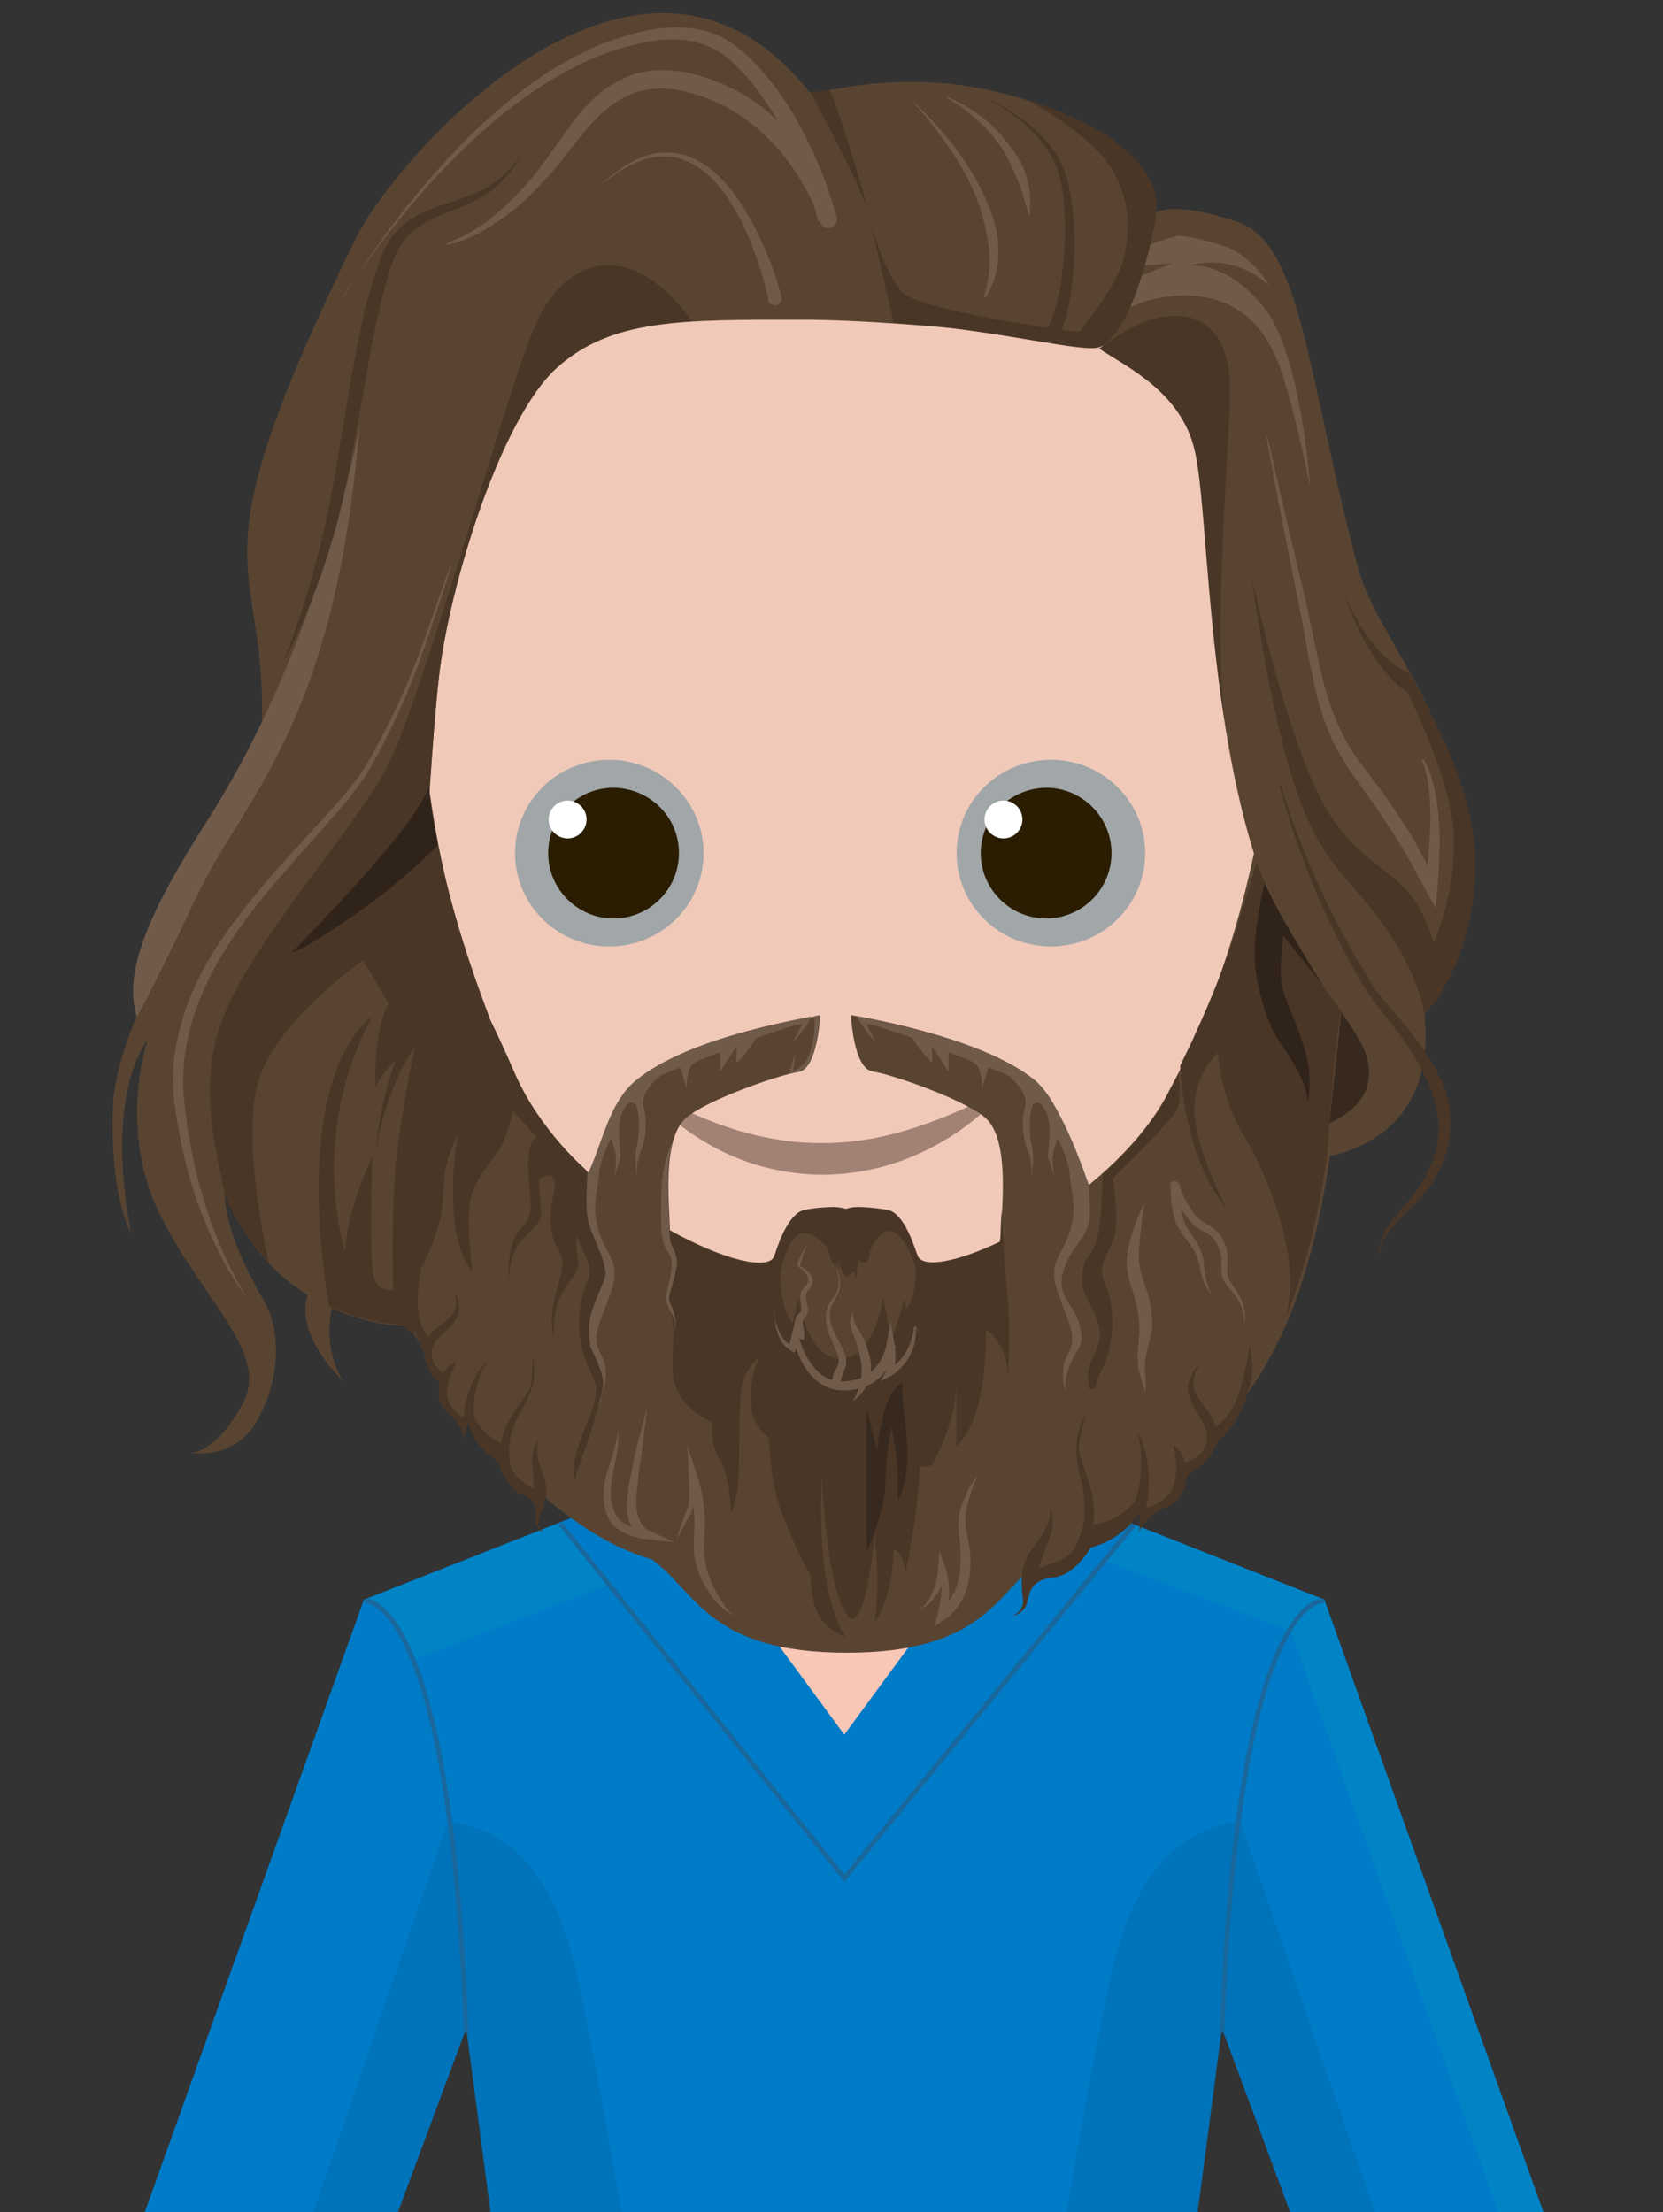 <?xml version="1.0" encoding="utf-8"?>
<!-- Generator: Adobe Illustrator 26.0.0, SVG Export Plug-In . SVG Version: 6.00 Build 0)  -->
<svg version="1.1" xmlns="http://www.w3.org/2000/svg" xmlns:xlink="http://www.w3.org/1999/xlink" x="0px" y="0px"
	 viewBox="75 25 351 467">
<rect x="75" y="25" width="351" height="467" fill="#333333" stroke="none"/>
<style type="text/css">
	.body{fill:#f9c7b5;}
	.face{fill:#f1c9b9;}
	.st2{fill:#A1A7A8;}
	.st3{fill:#2A1D01;}
	.st4{fill:#FFFFFF;}
	.st5{fill:#A38276;}
	.st6{fill:#007BC7;}
	.st7{opacity:0.8;fill:#0071B7;}
	.st8{fill:#0084C6;}
	.st9{fill:#18689E;}
	.st10{fill:#594432;}
	.st11{fill:#493627;}
	.st12{fill:#38291E;}
	.st13{fill:#705A4A;}
	.st14{fill:#30231A;}
</style>
<g id="Layer_5">
</g>
<g id="Layer_2">
	<path class="body" d="M338.7,367.6c0,0-1.6-3.3-24.5-10.9c-22.9-7.6-36.3-16-36.3-32.3c0-16.2,0-42.8,0-42.8h-27.5h-0.2H250h-0.2
		h-27.5c0,0,0,26.5,0,42.8c0,16.3-13.4,24.7-36.3,32.3c-22.9,7.6-24.5,10.9-24.5,10.9L111.1,500h39.1l20.3-58.8
		c0,0,10.4,17.1,17.9,58.8h61.5h0.2h0.2h0.2h61.5c7.5-41.7,17.9-58.8,17.9-58.8l20.3,58.8h39.1L338.7,367.6z"/>
	<path class="face" d="M355.1,170.2c0,79.3-35.2,134.2-103.6,134.2c-68.3,0-106.3-55.6-106.3-134.9c0-79.3,39.1-117.3,107.4-117.3
		C321,52.2,355.1,90.9,355.1,170.2z"/>
</g>
<g id="Layer_4">
	<g>
		<path class="st2" d="M223.5,205.1c0,10.9-8.9,19.7-19.9,19.7c-11,0-19.9-8.8-19.9-19.7c0-10.9,8.9-19.7,19.9-19.7
			C214.5,185.4,223.5,194.2,223.5,205.1z"/>
		<path class="st3" d="M218.3,205.1c0,7.6-6.2,13.8-13.8,13.8c-7.6,0-13.8-6.2-13.8-13.8c0-7.6,6.2-13.8,13.8-13.8
			C212.2,191.4,218.3,197.5,218.3,205.1z"/>
		<path class="st4" d="M198.8,198c0,2.2-1.8,4-4,4c-2.2,0-4-1.8-4-4s1.8-4,4-4C197,194,198.8,195.8,198.8,198z"/>
		<path class="st5" d="M210.8,254.6c12.1,7.3,25.1,11.9,38.2,11.7c13.2,0,25.9-5.1,38.5-11.7c-4.6,5.5-10.4,10-17,13.2
			c-6.6,3.3-14,5.1-21.5,5.2c-7.5,0-15-1.7-21.5-4.9C221,264.9,215,260.4,210.8,254.6z"/>
		<path class="st2" d="M276.9,205.1c0,10.9,8.9,19.7,19.9,19.7c11,0,19.9-8.8,19.9-19.7c0-10.9-8.9-19.7-19.9-19.7
			C285.8,185.4,276.9,194.2,276.9,205.1z"/>
		<path class="st3" d="M282,205.1c0,7.6,6.2,13.8,13.8,13.8c7.6,0,13.8-6.2,13.8-13.8c0-7.6-6.2-13.8-13.8-13.8
			C288.2,191.4,282,197.5,282,205.1z"/>
		<path class="st4" d="M282.8,198c0,2.2,1.8,4,4,4c2.2,0,4-1.8,4-4s-1.8-4-4-4C284.6,194,282.8,195.8,282.8,198z"/>
	</g>
	<polygon class="st6" points="403.6,500 354.5,362.7 292.2,338.1 253.2,391.2 214.2,338.1 151.8,362.7 102.7,500 156,500 
		173.3,453.4 173.6,454.5 179.6,500 252.3,500 254,500 326.7,500 332.7,454.5 333,453.4 350.3,500 	"/>
	<path class="st7" d="M169.5,409.6L138.4,500H156l17.3-46.6l0.3,1.2l6,45.5h27.9c0,0-5.5-34.1-10.6-57.7
		C192,419.7,181.6,410.8,169.5,409.6z"/>
	<path class="st7" d="M336.8,409.6l31.1,90.4h-17.6L333,453.4l-0.3,1.2l-6,45.5h-27.9c0,0,5.5-34.1,10.6-57.7
		C314.3,419.7,324.7,410.8,336.8,409.6z"/>
	<polygon class="st8" points="394.1,500 396.1,500 403.6,500 354.5,362.7 314.3,346.8 308.1,354.5 347.4,369.3 	"/>
	<path class="st9" d="M354.5,362.9l-0.1,0.5c0,0-1.3-0.1-3.3,1.6c-5.6,4.9-15.3,23-17.7,89.6l-0.1,0l-0.4-1.1l-0.2,1l-0.3,0
		c2.4-67.3,12.4-85.6,18.2-90.4c1.2-1,2.2-1.4,2.9-1.6L354.5,362.9L354.5,362.9z"/>
	<path class="st8" d="M193.3,346.4l-41.2,16.3c4.4,1.2,7,6.4,7,6.4l2.8,6.5l41.5-16.1L193.3,346.4z"/>
	<path class="st9" d="M151.8,362.9l0.1,0.5c0,0,1.3-0.1,3.3,1.6c5.6,4.9,15.3,23,17.7,89.6l0.1,0l0.4-1.1l0.2,1l0.3,0
		c-2.4-67.3-12.4-85.6-18.2-90.4c-1.2-1-2.2-1.4-2.9-1.6L151.8,362.9L151.8,362.9z"/>
	<g>
		<polygon class="st9" points="253.2,422.3 192.9,347 193.7,346.4 253.2,420.7 313.9,346.5 314.7,347.2 		"/>
	</g>
</g>
<g id="Layer_1">
	<path class="st10" d="M344.5,126.4l-3.8,1.2c7.1,18,6.6,80.6-18.7,127.2c-3.7,7.6-10.1,14.5-17.1,20.3c-4.1-5.7-5-16.5-11.6-22.1
		c-11.3-9.4-38.7-13.7-38.7-13.7s0.5,11.3,4.6,11.9s19.5,6,23.8,9.8c5.3,4.7,3.3,19.6,3.3,24.3c0,0.6-0.1,1.2-0.2,1.8
		c-9,4.3-16.3,5.7-17.4,3c-0.6-1.5-2.4-7.8-5.5-9.4c-1-0.5-5.3-0.9-7-0.9c-1,0-1.8,0.1-2.6,0.4c-0.8-0.2-1.6-0.4-2.6-0.4
		c-1.6,0-5.9,0.3-7,0.9c-3.1,1.6-5,8-5.5,9.4c-1.2,3.3-11,0.8-22.1-5.4c-0.1-5.3-1.7-19.1,3.3-23.6c4.2-3.8,19.7-9.2,23.8-9.8
		s4.6-11.9,4.6-11.9s-27.4,4.3-38.7,13.7c-5.7,4.8-7.2,13.5-10.1,19.5c-5.8-5.2-10.9-11.2-14.1-17.7
		c-25.3-46.6-24.3-108.5-17.2-126.5l-6-3c0,0-30.8,33.7-26.3,71.5c3.5,29.9,8,72.3,22.5,103.7c1.5,3.2,3.7,5,5.4,8
		c2.7,4.6,5.1,10.3,8.4,14.2c17.2,20.2,30.1,28.4,40.6,31.4c9.3,6.7,11.8,19.7,41.1,19.7c29.3,0,31.8-13,41.1-19.7
		c10.4-3,23.4-11.2,40.6-31.4c25.9-30.3,21.8-88,26.2-125.8C365.9,159,344.5,126.4,344.5,126.4z"/>
	<path class="st11" d="M360.9,198.7L346,182.4c-2.2,11.5-5.2,23.6-9,35.2c0,0,0,0,0,0.1c-2.5,9-6.7,19-9.7,25.5
		c-0.8,1.9-1.7,3.7-2.6,5.5c-0.4,0.8-0.6,1.3-0.6,1.3s0.4,18.9,9.9,30.3c0,0-6.9-13-6.9-20.9c0-7.9,5-12.2,5-12.2s0.4,9.3,5.3,17.3
		c4.8,8,13.2,27.2,8.6,39.5C359.2,273.1,357.5,229.7,360.9,198.7z"/>
	<path class="st10" d="M305.8,103.5"/>
	<path class="st10" d="M304.4,96.9c0,0,18.6,4.8,22.8,23.4c2.8,12.2,2.4,51.3,12.1,83.7c5.1,17.1,18.8,34.4,18.8,34.4
		s-1.2,4.1-3,30.7c0,0,25.8-3.1,19.9-33.9c0,0,9.8-11,8.8-31.7c-1.4-29.2-18-42.9-22.3-59.1c-10.6-40-11.7-68.1-25.4-72.6
		c-18.3-6.1-19.3,0.1-19.3,0.1L304.4,96.9z"/>
	<g>
		<path class="st11" d="M366.1,290.4c-0.1-1.2,0-2.4,0.4-3.6c0.4-1.1,1-2.2,1.7-3.2c1.4-2,3-3.7,4.4-5.5c2.9-3.5,5.1-7.6,5.8-12
			c0.7-4.4-0.3-8.7-2.1-12.8c-1.8-4.1-4.4-8-7.2-11.6c-1.4-1.8-2.9-3.7-4.3-5.6c-0.7-0.9-1.4-2-2-3l-1.8-3
			c-2.3-4.1-4.4-8.3-6.4-12.6c-3.9-8.6-7.1-17.4-9.5-26.5l0.3-0.1c2.7,9,6.2,17.7,10.3,26c2.1,4.2,4.3,8.3,6.7,12.3l1.8,3
			c0.6,1,1.2,1.9,2,2.8c1.4,1.8,3,3.6,4.5,5.4c3,3.6,6,7.4,8.1,11.8c1.1,2.2,1.9,4.6,2.2,7c0.4,2.5,0.2,5-0.3,7.4
			c-0.5,2.4-1.4,4.7-2.6,6.8c-1.2,2.1-2.7,4-4.4,5.7c-1.6,1.7-3.3,3.3-4.9,5c-0.7,0.9-1.4,1.8-1.9,2.8c-0.5,1-0.7,2.1-0.7,3.3
			L366.1,290.4z"/>
	</g>
	<path class="st11" d="M358.5,149.6c5.4,17,13.5,21.5,13.5,21.5s9.1,17.7,9.8,29.6c0.8,11.9-4.2,23.5-4.2,23.5s-0.2-2.1-2.8-7.1
		c-4.8-9.2-13.6-9.1-21.2-23.8c-7.6-14.7-14.5-46.8-14.5-46.8c8.1,55.9,15.1,57.6,25.1,70.1c10.9,13.6,11.4,22.7,11.4,22.7
		s10.5-10.4,10.8-31.1c0.2-14.6-7.1-28.6-13.8-41c-1.6-0.6-3.2-1.7-4.3-2.7C361.8,159.2,358.5,149.6,358.5,149.6z"/>
	<path class="st12" d="M355.6,262.1c0,0,7-2.8,8.1-8.4c1.1-5.6-1.6-9-5.6-15.1L355.6,262.1z"/>
	<path class="st13" d="M351.5,127.7c0,0-1.8-28.1-9.8-37.9c-8-9.9-15.6-8.7-15.6-8.7s8.7-3.2,16.8,4.2c-2.7-4.3-5.8-7.1-9.7-8.4
		c-3.7-1.2-6.8-1.9-9.5-2.2c-3.4,1-6.9,2.1-8.2,3c-3,2-4.5,6.4-4.5,6.4s2.8-3,7.2-3.2c4.3-0.3,4.3-0.3,4.3-0.3s-8.7,3.2-10.8,4.9
		c-2.1,1.8-4.9,10.4-4.9,10.4s2.4-3.6,4.6-4.8c0,0,5.4-3.9,14.3-3.7c8.9,0.2,14.6,4.8,18,11.7C347.2,105.9,351.5,127.7,351.5,127.7z
		"/>
	<g>
		<path class="st13" d="M342.5,117.2c1.9,8.4,3.8,16.7,5.8,25c1,4.2,2,8.3,2.9,12.5c0.9,4.2,1.7,8.4,2.7,12.5c0.5,2.1,1,4.1,1.7,6.1
			c0.7,2,1.4,3.9,2.3,5.8c0.9,1.9,1.9,3.7,3.1,5.4c1.1,1.7,2.5,3.3,3.8,5.1c2.6,3.4,5.1,7,7.4,10.7c2.3,3.7,4.2,7.6,6,11.5l-2.5,0.4
			c0.3-2.2,0.6-4.5,0.8-6.7c0.2-2.2,0.3-4.5,0.4-6.8c0-2.3,0-4.5-0.3-6.8c-0.2-2.2-0.7-4.5-1.5-6.6l0.3-0.1c1.2,2,1.9,4.3,2.4,6.5
			c0.5,2.3,0.8,4.6,0.9,6.9c0.2,2.3,0.2,4.6,0.1,6.9c-0.1,2.3-0.2,4.6-0.4,6.9l-0.4,4.3l-2.1-3.8c-2-3.8-4-7.5-6.3-11.1
			c-2.3-3.6-4.6-7.1-7.1-10.5c-1.2-1.7-2.6-3.5-3.7-5.4c-1.2-1.9-2.2-3.8-3.1-5.8c-0.9-2-1.6-4.1-2.2-6.2c-0.6-2.1-1.1-4.2-1.5-6.3
			c-0.9-4.2-1.6-8.4-2.4-12.6c-0.8-4.2-1.7-8.4-2.5-12.6c-1.7-8.4-3.3-16.8-4.8-25.2L342.5,117.2z"/>
	</g>
	<path class="st10" d="M309.9,98.1c0,0-40.6-5.6-65.8-5.6s-40-0.2-51.5,10.1c-11.9,10.6-22.9,46.3-25,65.7
		c-3.5,32.1-7.5,136.6-7.5,136.6s-35.4,0-41.9-44c-3.2-21.8,11.3-47.4,12.1-83.6c0.8-36.2-15.7-29.7,19.9-102.2
		c8-16.3,59.6-76,95.7-30.6c4,0.4,24.9-7.6,53.5,4.5c22.7,9.6,19.5,21.4,19.5,21.4L309.9,98.1z"/>
	<path class="st10" d="M134.8,147.5c3.4,10.9-4.1,31.3-10.2,49s-25.3,43.5-25.8,62.7s3.9,26.2,3.9,26.2s-6.1-27,3.5-41
		c0,0-6.5,18.8,2.6,37.1c9.2,18.3,23.1,29.2,17.5,39.7s-10.9,10.5-10.9,10.5s9.2,1.7,14-7c4.8-8.7,4.8-18.5,1.7-24.3
		c-3.1-5.8-11.3-18.9-7.9-30.3c3.5-11.3,14.4-6.4,14.4-6.4l2.3,34.9c0,0-3.2,7.3,7.7,18.2c0,0-4.8-6.2-2.4-16.5
		c2.4-10.3,9.1-98.5,9.1-98.5L134.8,147.5z"/>
	<path class="st13" d="M150.9,114.7c0,0-7.6,45-32,83.3c-12,18.8-18.1,31.9-15,41.7c0,0,3.7-6.6,12.4-25
		C126.3,193.4,145.8,178.3,150.9,114.7z"/>
	<g>
		<path class="st13" d="M147.7,87.4c3.2-5.2,6.7-10.3,10.3-15.1c3.7-4.9,7.6-9.6,11.8-14.1c4.2-4.5,8.6-8.7,13.5-12.6
			c4.8-3.9,10-7.3,15.6-9.9l2.1-1c0.7-0.3,1.5-0.6,2.2-0.8c1.5-0.6,2.9-1,4.4-1.5c3-0.9,6.1-1.5,9.3-1.6c3.2-0.1,6.5,0.3,9.5,1.6
			c3,1.3,5.6,3.5,7.7,5.7c4.4,4.5,7.9,9.8,10.7,15.3c2.9,5.6,5.1,11.3,6.8,17.4c0.3,1-0.3,2-1.3,2.3c-1,0.3-1.9-0.3-2.2-1.2l0-0.1
			c-0.6-1.9-1.5-4-2.5-5.9c-1-1.9-2.1-3.8-3.3-5.5c-2.4-3.5-5.4-6.7-8.7-9.3c-3.3-2.6-7.1-4.7-11.2-6c-4-1.3-8.2-1.9-12.1-0.9
			c-3.9,1-7.3,3.5-10.3,6.7c-1.5,1.6-2.8,3.3-4.2,5.1c-1.4,1.8-2.8,3.6-4.3,5.3c-3,3.4-6.2,6.7-9.9,9.4c-3.7,2.7-7.7,5-12.2,6
			l-0.1-0.4c4.2-1.5,8-3.9,11.3-6.9c3.3-2.9,6.3-6.2,8.9-9.7c1.3-1.8,2.6-3.6,3.9-5.4c1.3-1.9,2.6-3.7,4.1-5.5
			c1.5-1.8,3.2-3.5,5.1-4.9c1.9-1.4,4.2-2.6,6.5-3.3c4.8-1.4,9.9-0.8,14.3,0.6c4.5,1.4,8.8,3.6,12.5,6.5c3.7,2.9,6.9,6.5,9.4,10.4
			c1.3,1.9,2.4,4,3.4,6.1c1,2.1,1.9,4.2,2.6,6.6l-3.6,0.9c-1.4-5.7-3.5-11.4-6.2-16.8c-2.6-5.4-5.9-10.4-9.9-14.8
			c-2-2.2-4.2-4.1-6.8-5.2c-2.5-1.2-5.4-1.6-8.3-1.6c-2.9,0.1-5.8,0.6-8.7,1.4c-1.4,0.4-2.9,0.8-4.3,1.3l-2.1,0.8l-2.1,0.9
			c-2.7,1.2-5.4,2.6-8,4.2c-2.6,1.6-5.1,3.3-7.5,5.1c-4.8,3.6-9.3,7.7-13.6,12.1c-4.3,4.3-8.3,8.9-12.1,13.7
			c-3.8,4.8-7.4,9.7-10.7,14.8L147.7,87.4z"/>
	</g>
	<g>
		<path class="st13" d="M237.2,88.2c-1-4.4-2.4-8.9-4.2-13.1c-1.8-4.2-4-8.4-7.1-11.7c-1.5-1.7-3.3-3.1-5.3-4.1
			c-2-1-4.3-1.4-6.6-1.2c-2.3,0.2-4.5,0.9-6.5,2.1c-1.1,0.5-2,1.2-3,1.8c-1,0.7-1.8,1.4-2.8,2.1c0.9-0.8,1.7-1.6,2.7-2.3
			c1-0.7,1.9-1.4,2.9-2c2-1.3,4.3-2.2,6.6-2.5c2.4-0.3,4.9,0,7.1,1c2.2,0.9,4.2,2.4,5.9,4.1c1.7,1.7,3.2,3.6,4.5,5.6
			c1.3,2,2.5,4.1,3.5,6.2c2.1,4.3,3.8,8.7,5,13.4c0.2,0.8-0.2,1.6-1,1.8c-0.8,0.2-1.6-0.2-1.8-1C237.2,88.3,237.2,88.2,237.2,88.2
			L237.2,88.2z"/>
	</g>
	<path class="st11" d="M180.9,246.5c-6.6-16.7-12.4-33.5-15.3-54c0.7-9.8,1.3-18.3,2-24.3c2.1-19.4,13.1-55.1,25-65.7
		c7.5-6.7,16.3-8.9,28.5-9.7c-12.8-17.7-26.9-14.1-33.4,1.5c-6.5,15.6-23.8,79.2-31.2,93s-29.9,38.1-35.2,54.7
		c-4,12.7-1.2,23.2,1,34.5c1.8,6.3,7.8,13.2,9.4,15c-2.4-11.5-4.8-27.3-2.5-37C133.1,238,160,222,160,222l4.8,13.1
		c0,0-9.4,15.5-10.4,32.8c0,0,2.6-20,14.3-28.2l4.2,10.8c0,0-11.3,17.9-11.8,31.1c-0.3,6.9-0.9,15.8-1,23.3c0.1,0.1,0.9,1.3,2.3,1.6
		c0.5-10.5,1.8-24.7,3.7-29.8C171.7,260.5,181.1,246.8,180.9,246.5z"/>
	<g>
		<path class="st11" d="M299.4,48.9c-2.6-1.1-5.2-2.1-7.7-2.9c0.2,0.1,13.6,7.5,17.8,14.4c4.2,6.9,4.1,13.5,2.6,19.4
			c-1.5,5.9-9.4,15.3-9.4,15.3s-34.1-4.4-37.5-8.6c-4-5.1-6.4-14.4-6.4-14.4l4.8,21c22.5,1.5,40.6,6.7,43.7,5.1
			c7.7-4.1,11.6-26.9,11.6-26.9C319.7,66.7,319.4,57.4,299.4,48.9z"/>
		<path class="st11" d="M251.7,48c-0.5-1.5-1.1-2.9-1.6-4.1c-1.9,0.3-3.3,0.6-4.1,0.5c0,0,9.2,16.9,12.2,24.8
			C258.2,69.2,254.1,54.8,251.7,48z"/>
	</g>
	<g>
		<path class="st11" d="M282.5,45.5c4.5,1.9,8.8,4.6,12.3,8.1c1.7,1.8,3.3,3.8,4.3,6.1c1,2.3,1.6,4.8,2,7.3
			c0.8,4.9,0.8,9.9,0.5,14.9c-0.2,2.5-0.5,5-1,7.4c-0.2,1.2-0.5,2.5-0.9,3.7c-0.4,1.2-0.9,2.5-1.7,3.7l-2.4-1.7
			c0.6-0.8,1.1-1.8,1.5-2.9c0.4-1.1,0.7-2.2,1-3.4c0.6-2.3,1-4.7,1.2-7.1c0.5-4.8,0.7-9.7,0.2-14.4c-0.3-2.4-0.7-4.8-1.6-7
			c-0.8-2.2-2.2-4.2-3.7-6.1C291,50.5,286.9,47.6,282.5,45.5z"/>
	</g>
	<path class="st11" d="M286.4,280.6L286.4,280.6c-0.1,2-0.2,3.7-0.2,4.8c0,0.6-0.1,1.2-0.2,1.8c-9,4.3-16.3,5.7-17.4,3
		c-0.6-1.5-2.4-7.8-5.5-9.4c-1-0.5-5.3-0.9-7-0.9c-1,0-1.8,0.1-2.6,0.4c-0.8-0.2-1.6-0.4-2.6-0.4c-1.6,0-5.9,0.3-7,0.9
		c-3.1,1.6-5,8-5.5,9.4c-1.2,3.3-11,0.8-22.1-5.4c0-1.1-0.1-2.5-0.2-4.2c-0.4,1.2-0.7,2.5-0.7,3.8c0,4,3.7,5.7,2.3,8.5
		s-2.3,4.6-1.1,9.2c1.2,4.6,0.2,5,0.4,12.5c0.2,7.5,8.4,10.7,8.4,10.7s-0.7,4.3,1.5,7.8c2.2,3.5,2.4,11.3,2.4,11.3s1.7-2.8,1.7-10.8
		s0-9.4,0.4-14.6c0.4-5.2,3.9-7.5,3.9-7.5s-3,5.4-1.5,12c1.5,6.6,16.4,13.3,16.4,13.3l21.4-2.4c0,0,5.4-8.7,5.2-18c0,0,0.2,8,0,13.9
		c0,0,6.5-4.3,6.3-24.4c0-0.1,0-0.2,0-0.3c1.6,1.2,4.7,4.4,4.6,10c0,0,0.7-8.6,0-16.5C286.9,291.2,286.4,280.6,286.4,280.6z"/>
	<g>
		<path class="st11" d="M334.6,106.4c-0.3-11.3-6-15.8-14.1-14.5c-5.6,0.9-11,4.8-13.5,6.7c5.8,3.9,17.4,9.1,20.3,21.9
			c2,8.9,2.4,32.2,6.2,56.7C330.9,155.9,334.8,116.7,334.6,106.4z"/>
		<path class="st11" d="M334.3,182.6c0,0.2,0.1,0.5,0.1,0.7C334.4,183,334.4,182.8,334.3,182.6z"/>
	</g>
	<g>
		<path class="st11" d="M196.4,338c0,0-0.1-0.1-0.1-0.3C196.3,338.2,196.4,338,196.4,338z"/>
		<path class="st11" d="M197.2,273.8c0,0-1.8,9.2,0,13.4c1.8,4.2,3.1,5.5,1.6,8.7s-2.3,9-0.7,14.8c1.6,5.8,4.8,5.7,0.7,15
			c-3.3,7.6-2.8,10.9-2.5,12c0.1-0.5,0.4-1.8,1.5-4.9c2.2-5.9,5.3-15.8,4.4-19c-0.8-3.2-3.6-5.5-1.8-10.1c1.8-4.7,3.7-5.7,3.1-10.2
			c-0.6-4.5-2.8-2.6-3.7-10.9c-0.3-2.5-0.4-6.1-0.5-10c0,0.1-0.1,0.2-0.1,0.3c-5.8-5.2-10.9-11.2-14.1-17.7
			c-0.6-1.1-1.2-2.3-1.8-3.5c-0.3,2.2-0.6,5.8,0.3,7.6C184.9,261.9,197.2,273.8,197.2,273.8z"/>
		<path class="st11" d="M309.8,273.8c0,0,1.8,9.2,0,13.4c-1.8,4.2-3.1,5.5-1.6,8.7s2.3,9,0.7,14.8c-1.6,5.8-4.8,5.7-0.7,15
			c3.3,7.6,2.8,10.9,2.5,12c-0.1-0.5-0.4-1.8-1.5-4.9c-2.2-5.9-5.3-15.8-4.4-19c0.8-3.2,3.6-5.5,1.8-10.1c-1.8-4.7-3.7-5.7-3.1-10.2
			c0.6-4.5,2.8-2.6,3.7-10.9c0.3-2.5,0.4-6.1,0.5-10c0,0.1,0.1,0.2,0.1,0.3c5.8-5.2,10.9-11.2,14.1-17.7c0.6-1.1,1.2-2.3,1.8-3.5
			c0.3,2.2,0.6,5.8-0.3,7.6C322.1,261.9,309.8,273.8,309.8,273.8z"/>
	</g>
	<g>
		<path class="st13" d="M274.8,45.4c2.5,1,4.8,2.4,7,4c2.2,1.6,4.1,3.5,5.8,5.7c0.9,1,1.6,2.2,2.4,3.4c0.4,0.6,0.6,1.2,0.9,1.8
			c0.1,0.3,0.3,0.6,0.4,0.9l0.3,1c0.9,2.6,1,5.5,0.7,8.1l0,0.1l-0.2,0l0-0.1c-0.8-2.6-1.3-5.1-2.4-7.5c-1-2.3-2-4.7-3.5-6.9
			c-1.5-2.1-3.2-4.1-5.2-5.8c-2-1.8-4.1-3.3-6.4-4.6l-0.1,0L274.8,45.4L274.8,45.4z"/>
	</g>
	<g>
		<path class="st13" d="M268.2,46.9c2.8,2.6,5.4,5.5,7.8,8.5c2.4,3.1,4.5,6.3,6.2,9.8c1.7,3.5,3.2,7.2,3.5,11.3c0.1,2,0,4-0.4,5.9
			c-0.5,1.9-1.2,3.8-2.3,5.4l-0.1,0.1l-0.2-0.1l0-0.1c0.5-1.9,0.9-3.7,1.1-5.6c0.2-1.9,0.1-3.7-0.2-5.5c-0.2-1.8-0.6-3.7-1.1-5.5
			c-0.5-1.8-1.1-3.6-1.8-5.3c-1.5-3.5-3.4-6.8-5.6-9.9c-2.1-3.2-4.5-6.2-7.1-9l-0.1-0.1L268.2,46.9L268.2,46.9z"/>
	</g>
	<g>
		<path class="st13" d="M126.5,298.2c-4.2-5.9-7.3-12.5-9.8-19.3c-1.2-3.4-2.2-6.9-3-10.5c-0.8-3.5-1.4-7.1-1.9-10.7
			c-0.4-3.7-0.4-7.4,0.2-11c0.6-3.6,1.6-7.2,2.9-10.6c2.7-6.8,6.7-13,11.2-18.7c4.4-5.7,9.3-11.1,14.2-16.4c2.4-2.7,4.9-5.3,7.2-8
			c1.1-1.4,2.3-2.8,3.3-4.2c1-1.4,1.9-3,2.8-4.6c3.5-6.3,6.6-12.8,9.2-19.5c2.6-6.7,4.8-13.6,7.3-20.3l0.2,0.1
			c-2.3,6.8-4.4,13.7-6.9,20.5c-2.5,6.8-5.5,13.4-8.9,19.7c-0.9,1.6-1.7,3.2-2.8,4.7c-1,1.5-2.1,2.9-3.3,4.4
			c-2.3,2.8-4.7,5.5-7.1,8.2c-4.8,5.4-9.6,10.7-13.9,16.4c-4.3,5.7-8.1,11.9-10.6,18.5c-2.5,6.6-3.7,13.7-2.9,20.7
			c0.7,7.1,2.1,14.1,4.2,21c1,3.4,2.3,6.8,3.7,10.1c1.4,3.3,3,6.5,4.9,9.6L126.5,298.2z"/>
	</g>
	<g>
		<path class="st13" d="M209.4,273.6c0,0.4,0.1,0.6,0.1,0.6S209.5,274,209.4,273.6z"/>
		<path class="st13" d="M202.2,318.9c-0.4,1.5-0.9,2.6-0.9,2.6S202,320.7,202.2,318.9z"/>
	</g>
	<path class="st13" d="M234.7,244.1c0,0,7-2.4,8.3-2.7c1.3-0.2,1.3-0.2,1.3-0.2l-2.1,4c1.4-1.6,3.4-3.8,4-5.6
		c-7.6,1.5-26.9,5.3-36.9,13.4c-5.8,4.7-7.2,13.5-10.1,19.5c-0.1,0-0.1-0.1-0.2-0.1c-0.2,3.3-0.3,6.8-0.1,8.7
		c0.4,4.5,3,6.8,3.9,12.4c0.3,2-3.7,7.6-3.5,12.4c0.2,4.9,0.4,2.8,2.3,7.9c0.8,2.1,0.8,3.8,0.7,5.1c0.6-2.2,1-5.3-0.3-7.6
		c-2.3-4-0.7-6.1,1.8-13.1s-0.8-7.9-2.4-13.2c-1.6-5.3-0.3-8.2,0-11.9c0.3-3.7,2.6-7.8,2.6-7.8s0,0,0.7,2.3c0.7,2.3,0,5.6,0,5.6
		s1.1-3.2,1.3-3.8c0.2-0.7-1.1-6.6,0.4-9.7s2.8-1.5,2.8-1.5c0.9,1.8,0.8,6.4,0.2,8.8c-0.5,1.9-0.1,5.3,0.1,6.7
		c-0.1-1.1-0.2-3.4,0.7-5.5c1.2-2.9,1.4-7,0.7-9.3c-0.7-2.3,0.9-4.2,2.3-5.8c1.4-1.6,5.4-2.7,5.4-2.7l1.3,4.3c0,0,0-4,1.4-5.1
		c1.4-1.1,5.7-2.4,5.7-2.4v4l3.5-5.4l-0.1,3.5C231.3,249.1,234.7,244.1,234.7,244.1z"/>
	<path class="st13" d="M267.5,244.1c0,0-7-2.4-8.3-2.7c-1.3-0.2-1.3-0.2-1.3-0.2l2.1,4c-1.4-1.6-3.4-3.8-4-5.6
		c7.6,1.5,26.7,5.3,37,13.1c6.1,4.6,11.7,22.4,11.8,22.4c0.2,3.3,0.3,5,0.2,7c-0.4,4.5-4.1,5.9-5.6,11.4c-1.5,5.5,2.4,6.6,3.5,11.4
		c1.1,4.8-0.4,3.8-2.3,8.9c-0.8,2.1-0.8,3.8-0.7,5.1c-0.6-2.2-1-5.3,0.3-7.6c2.3-4,0.7-6.1-1.8-13.1s0.8-7.9,2.4-13.2
		c1.6-5.3,0.3-8.2,0-11.9c-0.3-3.7-2.6-7.8-2.6-7.8s0,0-0.7,2.3c-0.7,2.3,0,5.6,0,5.6s-1.1-3.2-1.3-3.8c-0.2-0.7,1.1-6.6-0.4-9.7
		s-2.8-1.5-2.8-1.5c-0.9,1.8-0.8,6.4-0.2,8.8c0.5,1.9,0.1,5.3-0.1,6.7c0.1-1.1,0.2-3.4-0.7-5.5c-1.2-2.9-1.4-7-0.7-9.3
		c0.7-2.3-0.9-4.2-2.3-5.8c-1.4-1.6-5.4-2.7-5.4-2.7l-1.3,4.3c0,0,0-4-1.4-5.1c-1.4-1.1-5.7-2.4-5.7-2.4v4l-3.5-5.4l0.1,3.5
		C270.9,249.1,267.5,244.1,267.5,244.1z"/>
	<path class="st13" d="M246.5,245.2c-1.2,5.7-4.1,5.8-4.1,5.8l0.5-4l-1.3,4.6c0.7-0.2,1.4-0.3,1.8-0.4c4.1-0.6,4.6-11.9,4.6-11.9
		s-0.4,0.1-1.1,0.2C247,240.8,247,242.7,246.5,245.2z"/>
	<path class="st10" d="M188.5,337.7v3.3c0,0-4.5-0.7-5.9-4.7s-3.2-6.3-3.2-6.3l-6.1-6v1.2c0,0-4.6-1-4.9-4.9c-0.3-3.9,0-4.8,0-4.8
		l-3.5-4.1c0,0,8.7-5.6,9.1-5.5s11,0.5,11,0.5l9.6,4.4L188.5,337.7z"/>
	<path class="st13" d="M216.3,284.6c-0.1-3.9-1-12.4,0.6-18.5l0,0c0,0-2.1,3.7-2.3,10.6c-0.2,6.9-0.2,10.7,1.5,12.8
		c1.6,2.1-0.1,6.4-0.5,9s2.7,4.6,1.6,7.3c0,0,0.7-0.2,0.2-3c-0.5-2.8-1.6-2.6-1-4.8c0.6-2.3,1.9-5.5,1.2-8.1
		C216.8,287.2,216.4,288.5,216.3,284.6z"/>
	<path class="st11" d="M163.9,292.7c0,0-0.1,0.1-0.2,0.3c-0.5,0.8-1.6,3-1.8,5.2c-0.3,2.8,0.1,8.8,2.5,11.5c0,0-0.1,4.1,3.3,7.1
		c0,0-0.5,4.3,0.9,5.5s4.1,3.6,4.3,6.3l0.9-3.3c0,0,1.2,5.2,6.4,8.3c0,0,1.2,5.3,4.6,6.7c3.5,1.4,3.3,3.3,3.2,5.4
		c-0.1,2.2,1.8,2.9,1.8,2.9s-1.8-1.2-1-3.1c0.7-2,2.4-5.1,1-8.7c-1.4-3.5-1.8-5.8-1.1-7.9c0,0-1.7,2-1.3,5.6
		c0.4,3.6,0.2,4.9,0.2,4.9s-4.5-2.5-4.9-5.3c-0.4-2.7-0.5-5.2,1.2-9.1c1.8-3.9,4.9-7,3.5-13.8c0,0,0.1,3.5-0.3,6
		c-0.4,2.5-5.7,7-6.3,12.5c0,0-4-1.6-5.8-5.9c0,0-0.6-5.7,2.9-11.6c0,0-4.4,4-5.1,12.1c0,0-2.6-1.6-3.2-3.8c-0.6-2.2,0.1-4.9,1.8-8
		c0,0-2.2,0.8-2.7,2.3c0,0-2.6-1.2-2.6-4.2s3.7-4.5,5.2-7.1c1.5-2.6-0.3-5.9-0.3-5.9s0.9,3-0.5,4.8c-1.4,1.9-4.1,3.1-5.1,4.8
		c0,0-2-1.9-2.2-6.4C163,296.7,163.9,292.7,163.9,292.7z"/>
	<path class="st10" d="M294,353.4l-1.1,3.9c0,0,5.5,0.8,8.6-3.5c3-4.3,6-6.3,6-6.3l9.3-5l-0.4,1.5c0,0,5.7,0.4,7.5-4.1
		s1.7-5.7,1.7-5.7l5.6-3.7c0,0-8.3-9.6-8.8-9.7c-0.5-0.1-13.1-3.2-13.1-3.2l-12.8,1.9L294,353.4z"/>
	<path class="st11" d="M338.7,309.1c0,0,0,0.2,0.1,0.5c0.3,1.1,0.8,4.1,0.3,6.7c-0.7,3.4-3.1,10.4-7,12.7c0,0-1.3,4.9-6.4,7.2
		c0,0-0.9,5.2-3,6.2c-2.1,1-6.1,2.8-7.2,5.9l0.1-4.1c0,0-3.2,5.7-10.4,7.5c0,0-3.2,5.8-7.8,6.3c-4.6,0.5-5,2.7-5.6,5.3
		c-0.7,2.6-3.2,2.8-3.2,2.8s2.5-0.7,2.3-3.3s-1-6.9,1.8-10.6c2.8-3.7,4.2-6.1,4-8.9c0,0,1.3,2.9-0.4,7c-1.7,4.1-2,5.7-2,5.7
		s6.2-1.4,7.7-4.5c1.4-3.1,2.4-5.9,1.7-11.1s-3.4-10,0.7-17.5c0,0-1.3,4.1-1.7,7.1s4.3,10.2,3,16.9c0,0,5.3-0.5,8.8-4.9
		c0,0,2.7-6.5,0.6-14.7c0,0,3.8,6.2,1.8,16.1c0,0,3.6-1,5.1-3.4c1.5-2.3,1.6-5.8,0.6-10c0,0,2.3,1.7,2.4,3.7c0,0,3.5-0.4,4.6-4
		c1.1-3.6-2.8-6.6-3.7-10.2c-0.9-3.5,2.4-6.8,2.4-6.8s-2.2,3.2-1.1,5.9s3.8,5.1,4.4,7.5c0,0,3-1.5,4.8-6.7
		C338.2,314,338.7,309.1,338.7,309.1z"/>
	<g>
		<path class="st11" d="M174.9,259.2c-2.5,3.5-4.7,7.6-5.7,11.8c-0.5,2.1-0.6,4.4-0.7,6.6c-0.1,1.1-0.1,2.3-0.3,3.4
			c-0.2,1.2-0.5,2.3-0.9,3.4c-0.8,2.2-1.7,4.2-2.7,6.3c-0.5,1-1,2-1.4,3.1l-0.5,1.6c-0.2,0.5-0.2,1.1-0.4,1.6
			c-0.8,4.4,0.2,9.1,2.8,12.8c-2.7-3.6-4-8.4-3.3-12.9c0.1-0.6,0.2-1.1,0.3-1.7l0.5-1.7c0.4-1.1,0.8-2.2,1.3-3.2
			c0.9-2.1,1.8-4.1,2.5-6.3c0.3-1.1,0.6-2.1,0.7-3.2c0.1-1.1,0.2-2.2,0.2-3.3c0-2.2,0-4.6,0.5-6.9c0.5-2.3,1.2-4.5,2.2-6.6
			c1-2.1,2.1-4.1,3.4-6.1c0.3-0.5,0.9-0.6,1.4-0.3S175.2,258.7,174.9,259.2C174.9,259.1,174.9,259.1,174.9,259.2L174.9,259.2z"/>
	</g>
	<path class="st11" d="M160.7,289.6c-0.6,7.8-1.8,7.5-1.8,7.5s-4.7,1.9-5.3-4.2c-0.6-6.1,0-23.8,0-23.8s-5.7,12-5.7,20.2
		c0,0-8.2-24.2,5.7-49.7c0,0-17.3,9.9-9.2,61.1c8.5,4,15.7,4,15.7,4S160.3,299,160.7,289.6z"/>
	<path class="st11" d="M158,298.2c0,0-0.6-19.8,0.9-31.1c1.5-11.2,3.7-21.1,3.7-21.1s-5.8,2.7-8.3,8.6c0,0-0.8-10.9,2.7-17.8
		l-6.2-10.5l7.9-11.6l9.2,12.2l8.1,18.6v4.6c0,0-8.3,17.4-8.5,31.6c-0.2,8.4-8.2,17.4-8.2,17.4L158,298.2z"/>
	<path class="st11" d="M174.7,252c0,0-4.4,12.8-4.1,25.4c0.2,12.7,4.1,16.1,4.1,16.1s-1.4-11.1-0.4-15.4c1-4.3,5-8.8,6.2-10.6
		s2.8-7.9,2.8-7.9l5,5.5c0,0-2,0.1-1.8,6.9c0.2,6.8,1.7,9.1-1.6,12.4c-3.3,3.3-2.5,11.7-2.5,11.7s-0.3-5.4,2.2-8.6
		c2.5-3.2,4.6-4.1,4.6-6.3s-0.8-6.8-0.3-7.4c0.5-0.6,2.8-1.3,3.2,0.5c0.3,1.8-1.2,4.8-0.8,9.7s3.2,5.3,2.2,9.6s-3,8.7-1.5,14.3
		c0,0-0.8-5.8,1.7-10c2.5-4.2,3.8-4.4,3.2-7.6c-0.6-3.2,0.2-8.8,0.2-8.8l1.6-9.5c0,0-9.6-8.2-14.9-20.1c-5.2-11.9-5.8-12.3-5.8-12.3
		L174.7,252"/>
	<path class="st11" d="M175.5,181.3"/>
	<path class="st10" d="M239.7,293.9c0,0-0.1,7.4,2.6,10.5l1.2-5.4c0,0,1.8,12.8,8.8,12.8c5.3,0,8.3-7,9-12.7c0,0,1.2,3.4,1.6,9.1
		c0,0,1.9-4.2,2.8-8.6c0,0,0.5-0.5,0.5,1.8c0,0,2.4-2.5,2-8.9c0,0-4.3-14.5-9.6-3.5c0,0,0.1,2.1-0.9,2.5c-1,0.4-1.5-0.7-1.5-0.7
		l-0.5,4.1l-0.5-1.5c0,0-1.3,2-2.2,0.5c-0.9-1.5-1.4-4-1.4-4l0.4,3.2c0,0-1.7-1-2.1-4.2c0,0-3.5-5-6.6-3.1
		C240.6,287.9,239.7,293.9,239.7,293.9z"/>
	<path class="st11" d="M261.9,315l1.3-4.3c0,0-5.6,7-11,6.8c-5.4-0.2-8.8-8.6-8.8-8.6l-1.3,0.8c-2.8-1.3-3.6-4-3.7-6.8
		c-0.2,2-3.3,28.6,1.4,40.9c5,12.8,6.3,13.6,6.3,13.6s-0.1,6.6,2.4,9.6c2.5,3,4.9,3.5,4.9,3.5s-6.3-8-4.9-33.8
		c0,0,0.7,21.7,4.9,28.7c4.2,7,6.2-16.5,6.2-16.5s1.3,10.2,0,18.5c0,0,3.8-4.5,4-15.4c0,0,2.2,0.7,2.5,5.1c0,0,3-14.2,3.1-23.7
		l-0.8-26.2C266.4,313.5,261.9,315,261.9,315z"/>
	<g>
		<path class="st13" d="M238.5,300.4c-0.1,0.9,0,1.8,0.1,2.6c0.1,0.9,0.3,1.7,0.6,2.5c0.3,0.8,0.7,1.5,1.2,2.2
			c0.5,0.6,1.2,1.1,1.9,1.5l-0.9,0.4l0.7-2.8l0.7-2.7l0.7,2.8c0.3,1.1,0.7,2.3,1.2,3.4c0.5,1.1,1.1,2.1,1.9,3.1
			c1.4,1.9,3.5,3.1,5.7,3.2c2.3,0.1,4.7-0.5,6.4-1.9c1.8-1.4,2.9-3.5,3.4-5.8l0.9-4.9l0.8,4.9c0.1,0.6,0.1,1.1,0.2,1.6
			c0,0.5,0,1.1,0,1.6c-0.1,1.1-0.3,2.2-1,3.2l-0.9-1c0.7-0.3,1.6-0.9,2.2-1.5c0.7-0.6,1.3-1.4,1.8-2.2c0.5-0.8,0.9-1.7,1.2-2.6
			c0.2-0.5,0.2-0.9,0.4-1.4c0.1-0.5,0.1-1,0.2-1.4l0-0.1l0,0c0.1-0.1,0.3-0.1,0.4,0c0.1,0.1,0.1,0.2,0.2,0.2
			c0.1,0.2,0.1,0.3,0.1,0.5c0,0.3,0,0.6,0,0.9c0-0.3-0.1-0.6-0.1-0.9c0-0.1-0.1-0.3-0.1-0.4c-0.1-0.1-0.2-0.1-0.2-0.1l0.1-0.1
			c0,0.5,0,1,0,1.5c-0.1,0.5-0.1,1-0.2,1.5c-0.2,1-0.5,2-1,2.9c-0.5,0.9-1.1,1.8-1.8,2.5c-0.7,0.8-1.5,1.4-2.5,2l-2,1l1.2-2.1
			c0.4-0.7,0.6-1.6,0.6-2.6c0-0.5,0-0.9,0-1.4c0-0.5-0.1-1-0.2-1.4l1.7,0c-0.4,2.7-1.7,5.3-3.9,7.1c-2.2,1.8-5.1,2.5-7.8,2.3
			c-1.4,0-2.8-0.6-4-1.3c-1.2-0.7-2.2-1.8-3-2.8c-0.8-1.1-1.4-2.3-1.9-3.5c-0.5-1.2-0.9-2.5-1.1-3.8l1.4,0.1l-0.9,2.7l-0.2,0.7
			l-0.6-0.4c-0.8-0.5-1.6-1.1-2.1-1.9c-0.5-0.8-0.9-1.7-1.1-2.6c-0.2-0.9-0.3-1.8-0.3-2.7C238.3,302.2,238.4,301.3,238.5,300.4z"/>
	</g>
	<g>
		<path class="st13" d="M245.3,287.7l-0.9,2.6l-0.4,1.3c-0.1,0.2-0.1,0.4-0.1,0.6c0,0.1,0.1,0.2,0.3,0.3c0.8,0.4,1.7,1.1,2.1,2
			c0.2,0.5,0.3,1.1,0.1,1.6c-0.2,0.6-0.5,1-0.8,1.3c-0.3,0.4-0.4,0.6-0.5,1c0,0.3,0,0.7,0.1,1.2c0.1,0.4,0.2,0.9,0.3,1.4
			c0.1,0.5,0,1.2-0.3,1.8c-0.2,0.3-0.4,0.5-0.5,0.6c-0.1,0.2-0.2,0.2-0.2,0.4c-0.1,0.2-0.1,0.6,0,1c0.1,0.8,0.5,1.8,0.1,3.1
			l-1.9-0.6c0.2-0.5,0.1-1.3,0-2.4c0-0.5,0-1.1,0.3-1.8c0.1-0.3,0.4-0.6,0.6-0.8c0.2-0.2,0.3-0.3,0.4-0.4c0.3-0.4,0.2-1.2,0-2.2
			c-0.1-0.5-0.1-1,0-1.6c0.1-0.6,0.5-1.1,0.8-1.4c0.3-0.3,0.6-0.6,0.7-1c0.1-0.3,0.1-0.7,0-1.1c-0.3-0.8-0.9-1.4-1.7-1.9
			c-0.2-0.1-0.5-0.4-0.5-0.7c0-0.3,0.1-0.6,0.2-0.8l0.6-1.3L245.3,287.7z"/>
	</g>
	<g>
		<path class="st13" d="M251.3,291.4c0.4,1.1,0.7,2.2,0.9,3.4c0.2,1.2,0.1,2.4-0.4,3.5c-0.5,1.1-1.3,2-1.5,3c-0.3,1-0.1,2.2,0.1,3.2
			c0.6,2.1,2,4,2.9,6.3c0.2,0.6,0.4,1.3,0.3,2.1c-0.1,0.7-0.4,1.3-0.6,1.9c-0.2,0.5-0.4,1-0.5,1.4c-0.1,0.4,0,0.8,0.2,0.9l-1.6,1.2
			c-0.6-0.8-0.6-1.7-0.4-2.4c0.1-0.7,0.5-1.3,0.7-1.8c0.3-0.5,0.5-1,0.6-1.4c0.1-0.4,0-0.9-0.1-1.4c-0.6-2-1.9-4.1-2.4-6.5
			c-0.2-1.2-0.3-2.5,0.1-3.6c0.4-1.2,1.3-2.1,1.8-3c0.5-1,0.7-2.1,0.6-3.3C251.8,293.7,251.6,292.6,251.3,291.4z"/>
	</g>
	<g>
		<path class="st13" d="M255,320.8c0.9-1.5,1.4-3,1.7-4.5c0.3-1.5,0.2-3.1-0.1-4.5c-0.3-1.6-0.7-3.1-1.3-4.6
			c-0.3-0.8-0.6-1.6-0.8-2.5c-0.1-0.9,0.1-1.8,0.5-2.6c0.1,0.9,0.2,1.7,0.5,2.4c0.3,0.7,0.8,1.3,1.2,2.1c0.9,1.5,1.5,3.2,1.9,4.9
			c0.4,1.8,0.3,3.7-0.4,5.4C257.6,318.4,256.4,319.8,255,320.8z"/>
	</g>
	<g>
		<path class="st13" d="M316.7,318.9c-0.4-1.7-1.1-3.2-1.4-5c-0.3-1.8-0.2-3.5,0-5.3l0.1-1.3l0.1-1.2l0-1.2l-0.1-1.2
			c-0.1-1.5-0.5-3.1-0.9-4.6c-0.4-1.6-1-3.1-1.4-4.9c-0.2-0.9-0.3-1.8-0.3-2.8c0-0.9,0.2-1.8,0.3-2.7c0.7-3.4,1.9-6.6,3.4-9.7
			c-0.4,3.4-0.9,6.7-1.1,10c0,0.8,0,1.6,0,2.3c0.1,0.7,0.2,1.4,0.4,2.2c0.4,1.5,1,3.1,1.5,4.8c0.5,1.7,0.8,3.5,0.9,5.3
			c0,0.5,0,0.9,0,1.4l-0.2,1.4l-0.3,1.3l-0.3,1.2c-0.4,1.6-0.8,3.2-0.8,4.8C316.7,315.4,317,317.2,316.7,318.9z"/>
	</g>
	<g>
		<path class="st13" d="M330.8,298.7c-0.5-1-1.1-1.8-1.6-2.8c-0.5-1-0.7-2-0.9-3.1c-0.2-1.1-0.4-2-0.8-2.9c-0.4-0.9-1-1.8-1.6-2.6
			c-0.6-0.8-1.3-1.6-1.9-2.6c-0.3-0.5-0.6-1-0.8-1.5c-0.2-0.6-0.3-1.1-0.5-1.6c-0.5-2.2-0.6-4.3-0.7-6.4c0-0.5,0.4-0.9,0.9-0.9
			c0.4,0,0.8,0.3,0.9,0.6l0,0c0.4,1.3,0.9,2.6,1.6,3.8c0.7,1.2,1.4,2.4,2.4,3.3c0.5,0.5,1,0.9,1.5,1.2l0.9,0.5
			c0.3,0.2,0.7,0.4,1,0.7c1.3,1,2.2,2.5,2.6,4c0.4,1.6,0.3,3.1,0.2,4.5l0,0.5c0,0.2,0,0.3,0,0.4c0,0.3,0.1,0.6,0.2,0.9
			c0.3,0.6,0.7,1.2,1.1,1.8c0.8,1.2,1.6,2.5,2.1,3.9c0.4,1.4,0.5,2.9,0.3,4.4c0-1.5-0.3-2.9-0.8-4.2c-0.5-1.3-1.4-2.4-2.3-3.5
			c-0.5-0.6-0.9-1.1-1.3-1.8c-0.2-0.4-0.4-0.8-0.4-1.2c0-0.2-0.1-0.4-0.1-0.6l0-0.6c0-1.5,0-2.9-0.4-4.1c-0.4-1.2-1.1-2.3-2.1-3.1
			c-0.3-0.2-0.5-0.4-0.8-0.5l-1-0.5c-0.7-0.4-1.3-0.9-1.9-1.5c-2.2-2.2-3.5-5-4.4-7.9l1.8-0.3c0.1,2.1,0.2,4.2,0.5,6.2
			c0.1,0.5,0.2,1,0.3,1.4c0.1,0.4,0.4,0.9,0.6,1.3c0.5,0.9,1.1,1.7,1.7,2.6c0.6,0.9,1.1,1.9,1.5,3c0.2,0.5,0.3,1.1,0.4,1.6
			c0.1,0.6,0.1,1.1,0.2,1.6c0.1,1,0.2,2.1,0.6,3.1C329.9,296.7,330.5,297.6,330.8,298.7z"/>
	</g>
	<path class="st14" d="M341.9,211.4c0,0-2,8.4-2.1,14.5s2.1,12.7,3.7,16.3s6.9,9,7.5,15.3c0,0,1.3-4.9-0.8-11.6
		c-2.2-6.7-3.7-9-4.6-12.7c-0.8-3.6,0.3-10.6,0.3-10.6l8.5,10.6C354.3,233.2,344.8,218.1,341.9,211.4z"/>
	<path class="st12" d="M257.9,322.5v30.2c0,0,4-9.1,4-14.8c0-5.8,1.3-11.7,1.3-11.7s1.3,7.3,1.3,9.7c0,2.4,0,5.8,0,5.8
		s2.2-3.1,2-10.4s-1.5-11.7-0.9-14.6c0,0-2,0.9-3.4,4.6s-2.1,9.7-2.1,9.7L257.9,322.5z"/>
	<path class="st14" d="M165.7,191.1c-1.3,2.6-3,5.4-5.1,8.2c-7.2,9.7-24.2,27-24.2,27s5.3-2.2,16.4-10.3c5.1-3.7,10.4-8.4,14.6-12.5
		c-0.7-3.6-1.3-7.3-1.9-11.1C165.7,192,165.7,191.5,165.7,191.1z"/>
	<g>
		<path class="st13" d="M230.3,366c-1.3-0.3-2.5-1.2-3.5-2.1c-1-1-1.8-2.1-2.5-3.3c-1.5-2.3-2.6-5.1-2.8-7.9c-0.1-1.4-0.1-2.8,0-4.2
			c0.1-1.3,0.1-2.6,0-3.9c-0.1-1.3-0.2-2.6-0.4-3.9c-0.2-1.3-0.5-2.6-0.8-3.8l1.7-0.3c0,1.2-0.1,2.4-0.2,3.6
			c-0.1,1.2-0.3,2.4-0.7,3.6c-0.1,0.3-0.3,0.6-0.4,0.9l-0.4,0.7c-0.3,0.5-0.6,1-0.8,1.5l-1.7,3.1c0.3-1.1,0.7-2.3,1.1-3.4
			c0.2-0.6,0.4-1.1,0.6-1.7c0.1-0.3,0.2-0.6,0.4-0.8c0.1-0.3,0.2-0.5,0.3-0.7c0.3-1,0.3-2.2,0.3-3.3c0-1.1,0-2.3-0.1-3.4l-0.3-6.5
			l2,6.2c0.9,2.7,1.4,5.4,1.6,8.1c0.1,1.4,0.1,2.8,0,4.2c-0.1,1.3-0.2,2.6-0.1,3.9c0.1,2.6,0.8,5,2,7.4c0.6,1.2,1.2,2.4,2,3.4
			C228.2,364.5,229.1,365.5,230.3,366z"/>
	</g>
	<g>
		<path class="st13" d="M211.6,322.3c-0.5,4.7-1.2,9.3-1.8,13.9c-0.2,2.3-0.6,4.6-0.5,6.8c0.1,1.1,0.3,2.1,0.7,3
			c0.2,0.4,0.5,0.8,0.8,1.2c0.2,0.2,0.3,0.3,0.5,0.5c0.2,0.1,0.4,0.3,0.5,0.3l5.5,2.6l-5.9-0.7c-1.3-0.1-2.4-0.4-3.5-0.8
			c-1.1-0.4-2.3-1-3.2-1.9c-0.5-0.4-0.9-1-1.2-1.6c-0.3-0.6-0.5-1.1-0.7-1.7c-0.3-1.2-0.4-2.4-0.4-3.6c0.1-2.4,0.7-4.7,1.5-6.8
			c0.7-2.1,1.2-4.3,1.6-6.5c0.1,2.3-0.2,4.6-0.7,6.8c-0.5,2.2-0.9,4.4-0.9,6.5c0,1.1,0.2,2.1,0.5,3.1c0.2,0.5,0.4,1,0.6,1.4
			c0.2,0.4,0.5,0.8,0.9,1.1c1.4,1.3,3.6,1.9,5.6,2.2l-0.4,1.9c-2.8-1.4-3.7-4.2-3.8-6.7c0-1.3,0.1-2.5,0.3-3.6
			c0.1-1.2,0.3-2.3,0.6-3.5c0.4-2.3,0.9-4.6,1.5-6.9C210.4,326.8,210.9,324.5,211.6,322.3z"/>
	</g>
	<g>
		<path class="st13" d="M269.3,364.8c0.6-0.6,1.1-1.3,1.6-1.9c0.4-0.7,0.8-1.4,1.1-2.2c0.3-0.8,0.6-1.5,0.7-2.3
			c0.2-0.8,0.3-1.6,0.3-2.4l0.3-3.5l1.2,3.3c0.3,0.9,0.5,1.7,0.6,2.6c0.1,0.9,0.2,1.8,0.2,2.6c0,0.9,0,1.8-0.2,2.6
			c-0.1,0.9-0.3,1.7-0.5,2.6l-1.4-1.1c0.9-0.6,1.8-1.6,2.4-2.6c0.7-1,1.2-2.1,1.5-3.3c0.4-1.2,0.5-2.4,0.6-3.7
			c0.1-1.3,0.1-2.6,0-3.8c-0.1-1.3-0.3-2.6-0.4-3.9c-0.1-1.4,0-2.8,0.4-4.2c0.4-1.3,1-2.5,1.5-3.7c0.3-0.6,0.6-1.2,1-1.8
			c0.4-0.6,0.7-1.2,1.3-1.5c-0.5,0.5-0.7,1.1-0.9,1.7c-0.2,0.6-0.5,1.2-0.7,1.9c-0.4,1.2-0.8,2.5-1,3.8c-0.2,1.2-0.2,2.5,0,3.7
			c0.2,1.3,0.5,2.6,0.7,3.9c0.2,1.4,0.3,2.7,0.2,4.1c0,1.4-0.2,2.8-0.6,4.2c-0.4,1.4-1,2.7-1.8,3.9c-0.8,1.2-1.7,2.2-3,3.1l-2.2,1.5
			l0.7-2.6c0.4-1.5,0.7-3.1,0.8-4.7c0-0.8,0-1.6-0.1-2.4c-0.1-0.8-0.2-1.6-0.4-2.3l1.5-0.2c-0.2,0.9-0.3,1.7-0.6,2.6
			c-0.3,0.8-0.7,1.6-1.1,2.4c-0.5,0.7-1,1.4-1.6,2.1C270.7,363.8,270.1,364.3,269.3,364.8z"/>
	</g>
	<g>
		<path class="st11" d="M134.8,164.8c3.8-9.7,6.8-19.7,9-29.8c1.1-5,2-10.1,2.8-15.3l2.6-15.4c1-5.1,1.9-10.3,3.2-15.4
			c0.7-2.5,1.4-5.1,2.3-7.6c0.5-1.3,0.9-2.5,1.5-3.7c0.6-1.2,1.3-2.4,2.3-3.6c1.9-2.1,4.3-3.6,6.8-4.6c2.5-1,5-1.7,7.4-2.6
			c2.4-0.8,4.7-1.9,6.8-3.4c2.1-1.5,3.8-3.4,5.4-5.5c-1.2,2.3-2.8,4.4-4.8,6.2c-2,1.8-4.4,3.1-6.8,4.2c-2.4,1.1-4.9,1.9-7.2,3
			c-0.6,0.3-1.1,0.6-1.7,0.9c-0.5,0.3-1,0.7-1.5,1c-0.5,0.4-1,0.8-1.4,1.2c-0.4,0.4-0.9,0.9-1.2,1.3c-0.7,0.9-1.3,2-1.8,3.1
			c-0.5,1.1-0.9,2.3-1.3,3.5c-0.8,2.4-1.4,4.9-2,7.4c-1.2,5-2.1,10.1-3,15.2c-1.9,10.2-3.4,20.5-6.1,30.7c-1.4,5.1-3,10.1-4.9,14.9
			C139.4,155.4,137.3,160.2,134.8,164.8z"/>
	</g>
</g>
<g id="Layer_3">
</g>
<g id="BEELD">
</g>
<g id="Layer_7">
</g>
</svg>
